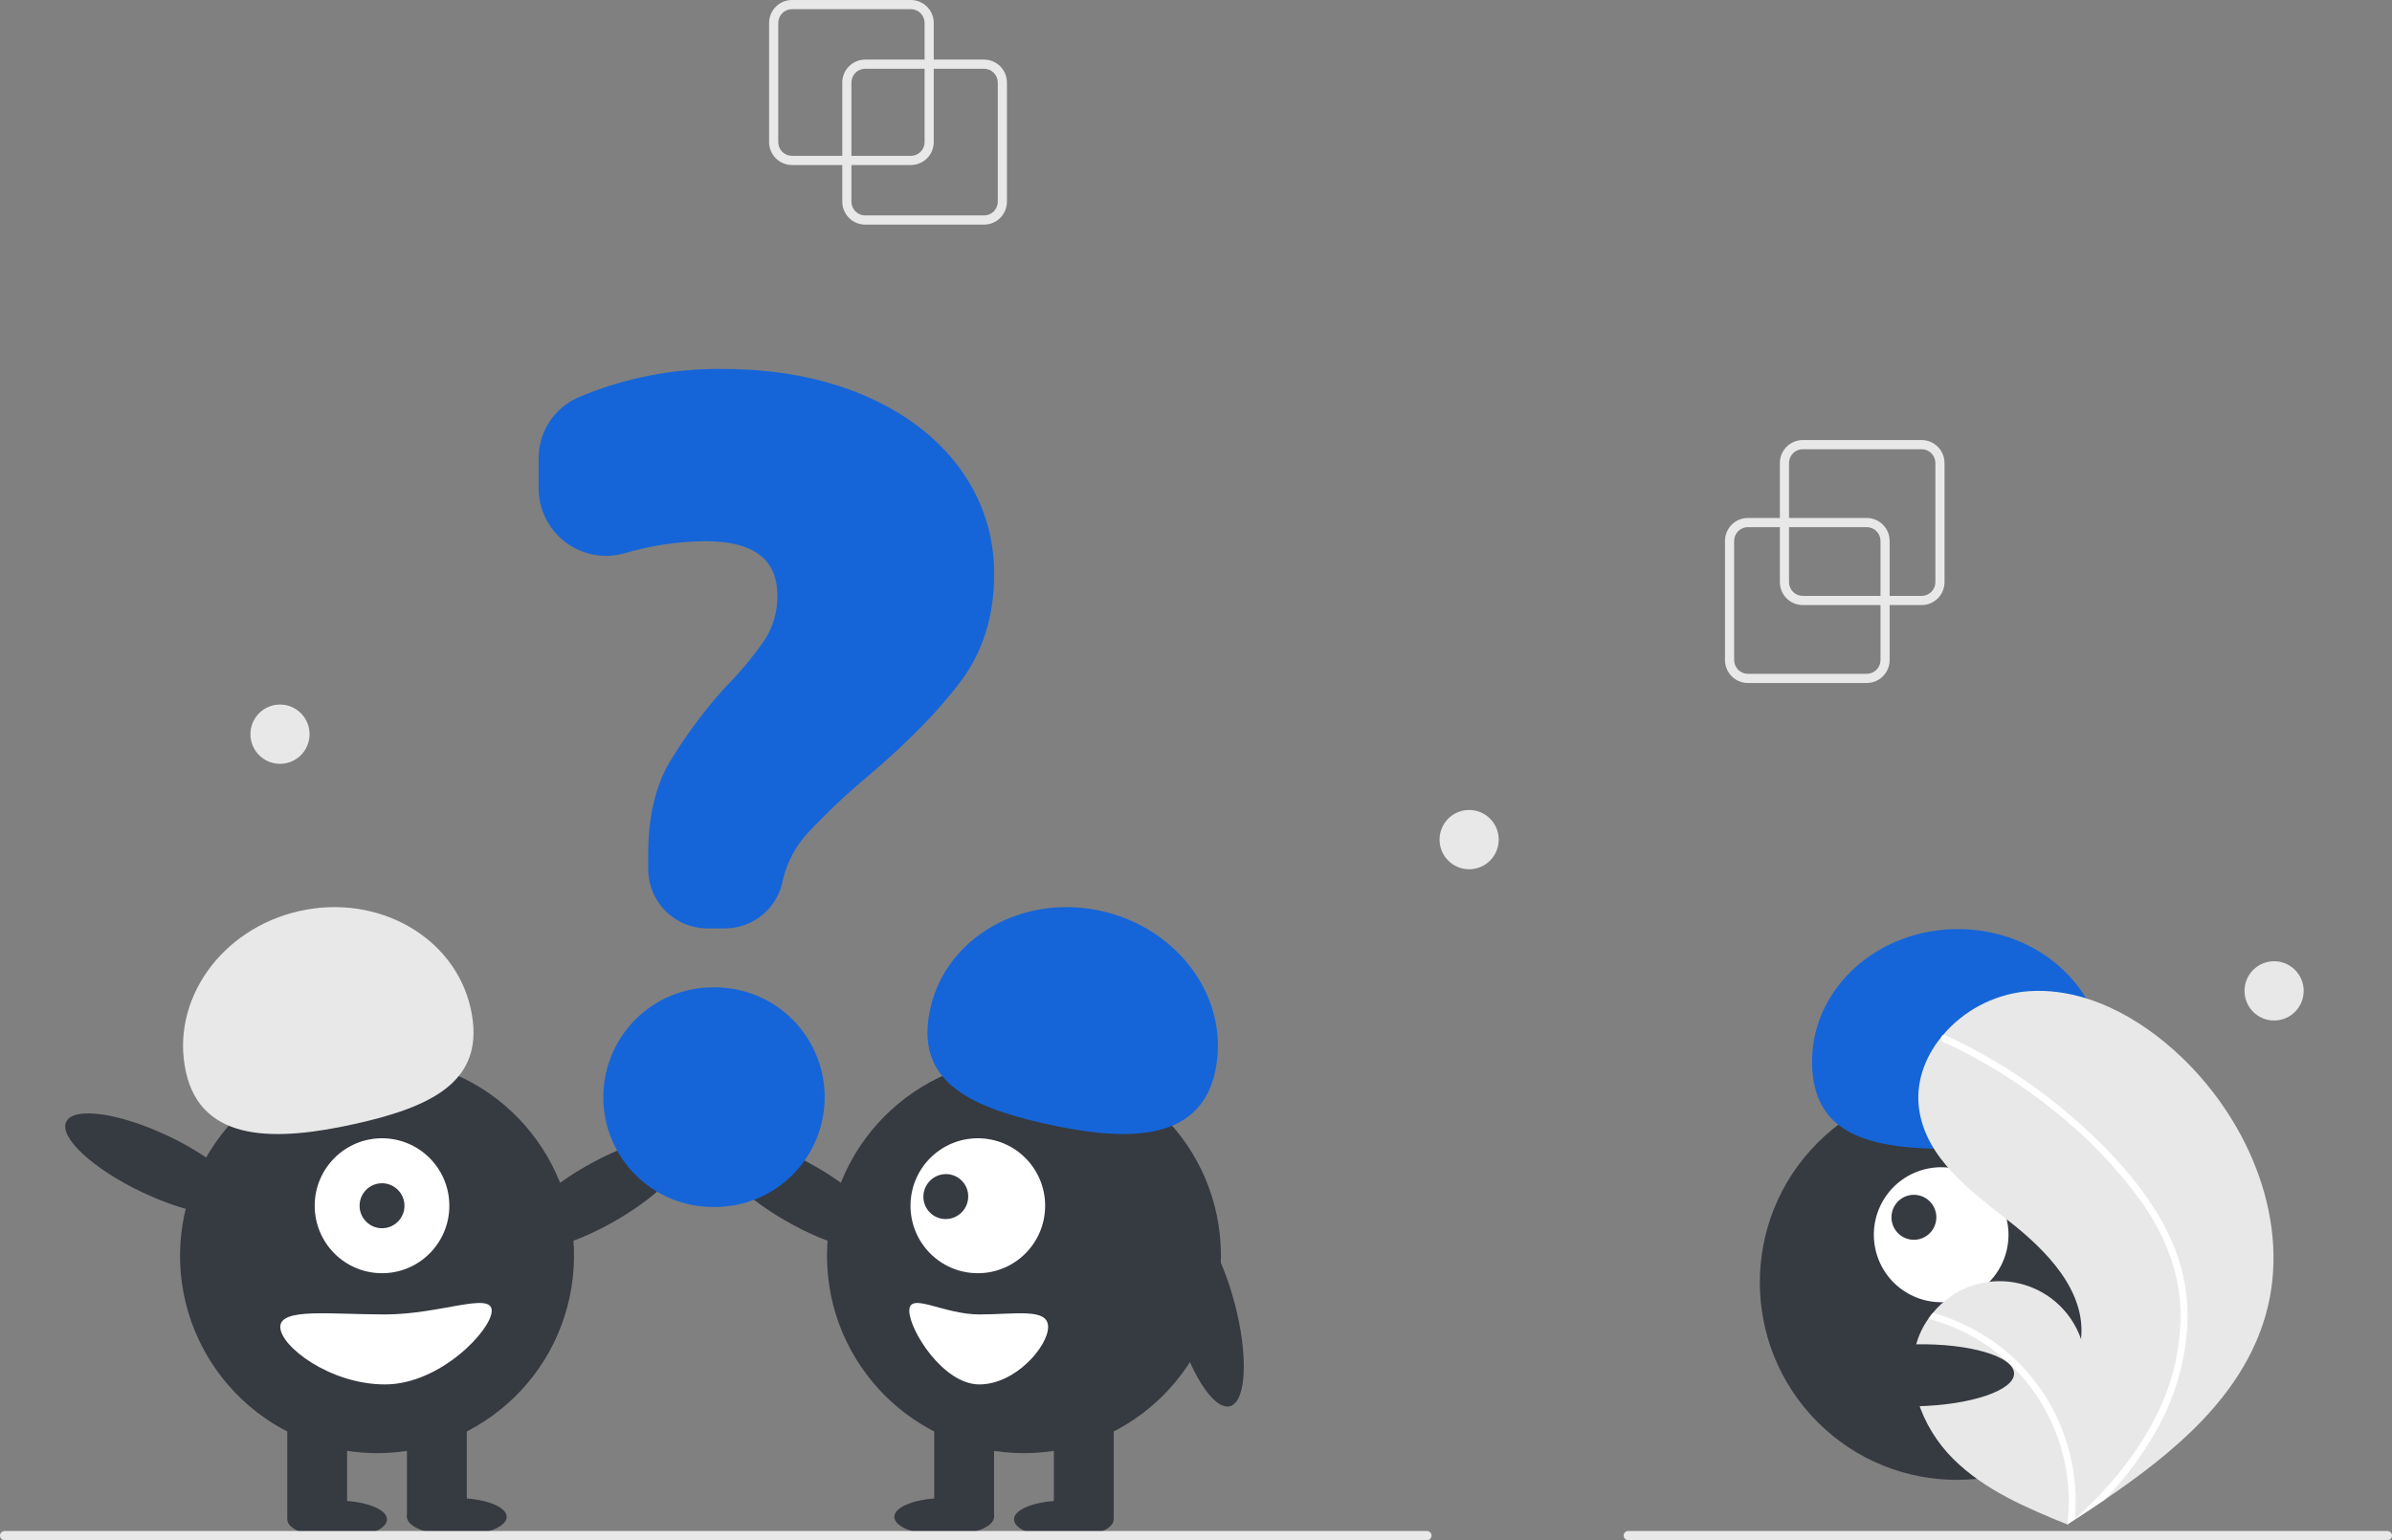 <svg width="295" height="190" viewBox="0 0 295 190" fill="none" xmlns="http://www.w3.org/2000/svg">
<rect x="0" y="0" width="295" height="190" fill="#808080" stroke="none"/>
<g clip-path="url(#clip0)">
<path d="M258.507 175.427C267.994 165.916 267.994 150.496 258.507 140.986C249.021 131.475 233.64 131.475 224.153 140.986C214.666 150.496 214.666 165.916 224.153 175.427C233.64 184.937 249.021 184.937 258.507 175.427Z" fill="#363A41"/>
<path d="M241.195 160.447C245.672 159.453 248.498 155.009 247.507 150.521C246.516 146.033 242.083 143.2 237.606 144.193C233.129 145.187 230.303 149.631 231.294 154.119C232.285 158.607 236.718 161.44 241.195 160.447Z" fill="white"/>
<path d="M236.635 152.879C238.128 152.548 239.07 151.067 238.739 149.571C238.409 148.075 236.932 147.13 235.439 147.461C233.947 147.793 233.005 149.274 233.335 150.77C233.666 152.266 235.143 153.21 236.635 152.879Z" fill="#363A41"/>
<path d="M240.37 141.742C230.436 141.724 223.461 139.945 223.478 130.921C223.495 121.898 231.562 114.598 241.497 114.616C251.432 114.635 259.472 121.965 259.455 130.988C259.439 140.012 250.305 141.761 240.37 141.742Z" fill="#1565D8"/>
<path d="M279.405 162.277C276.555 172.188 268.234 179.126 259.555 185.019C258.343 185.842 257.131 186.646 255.918 187.431C255.91 187.435 255.901 187.443 255.893 187.446C255.835 187.484 255.776 187.522 255.722 187.559C255.472 187.721 255.221 187.883 254.973 188.043L255.109 188.104C255.109 188.104 255.243 188.176 255.097 188.116C255.053 188.097 255.008 188.081 254.964 188.063C249.922 186.024 244.79 183.835 240.926 180.016C236.918 176.05 234.575 169.829 236.746 164.619C237.031 163.936 237.391 163.288 237.82 162.686C237.996 162.433 238.186 162.191 238.383 161.954C239.58 160.489 241.145 159.37 242.917 158.713C244.688 158.055 246.603 157.882 248.463 158.212C250.323 158.542 252.062 159.363 253.501 160.59C254.94 161.817 256.027 163.406 256.65 165.194C257.288 159.242 252.392 154.256 247.681 150.578C242.968 146.901 237.612 142.896 236.701 136.977C236.192 133.684 237.334 130.493 239.415 127.931C239.48 127.853 239.544 127.775 239.61 127.699C242.143 124.715 245.706 122.799 249.587 122.334C256.814 121.581 263.834 125.416 269.085 130.454C277.535 138.559 282.644 151.009 279.405 162.277Z" fill="#E8E8E8"/>
<path d="M265.82 149.314C267.207 151.478 268.272 153.832 268.981 156.304C269.581 158.513 269.848 160.8 269.773 163.088C269.58 167.796 268.261 172.39 265.928 176.481C264.171 179.585 262.03 182.454 259.555 185.019C258.343 185.842 257.131 186.646 255.918 187.431C255.91 187.435 255.901 187.443 255.893 187.446C255.835 187.484 255.776 187.522 255.722 187.56C255.472 187.721 255.221 187.883 254.973 188.043C254.973 188.043 255.243 188.176 255.097 188.116C255.053 188.098 255.008 188.081 254.964 188.063C255.416 184.348 254.973 180.579 253.673 177.072C252.373 173.564 250.253 170.42 247.491 167.903C244.722 165.424 241.409 163.637 237.82 162.686C237.996 162.433 238.186 162.191 238.383 161.954C239.769 162.344 241.118 162.856 242.414 163.483C247.047 165.714 250.841 169.381 253.234 173.941C255.381 178.082 256.305 182.751 255.897 187.4C256.105 187.212 256.312 187.02 256.513 186.829C260.345 183.248 263.748 179.137 266.051 174.393C268.049 170.376 269.031 165.927 268.911 161.44C268.723 156.546 266.778 152.014 263.962 148.068C260.876 143.859 257.231 140.092 253.127 136.873C248.991 133.552 244.465 130.751 239.65 128.532C239.542 128.481 239.457 128.39 239.413 128.278C239.369 128.166 239.37 128.042 239.415 127.931C239.447 127.831 239.517 127.748 239.61 127.699C239.658 127.679 239.71 127.669 239.762 127.671C239.814 127.674 239.865 127.688 239.911 127.712C240.505 127.987 241.095 128.265 241.681 128.555C246.558 130.972 251.118 133.987 255.253 137.53C259.249 140.945 263.01 144.846 265.82 149.314Z" fill="white"/>
<path d="M41.579 189.745C44.975 189.745 47.729 188.71 47.729 187.433C47.729 186.156 44.975 185.121 41.579 185.121C38.182 185.121 35.429 186.156 35.429 187.433C35.429 188.71 38.182 189.745 41.579 189.745Z" fill="#363A41"/>
<path d="M56.339 189.437C59.735 189.437 62.488 188.401 62.488 187.125C62.488 185.848 59.735 184.812 56.339 184.812C52.942 184.812 50.188 185.848 50.188 187.125C50.188 188.401 52.942 189.437 56.339 189.437Z" fill="#363A41"/>
<path d="M75.933 150.575C81.744 147.217 85.603 143.011 84.551 141.182C83.5 139.353 77.936 140.593 72.124 143.952C66.312 147.311 62.454 151.516 63.506 153.345C64.557 155.174 70.121 153.934 75.933 150.575Z" fill="#363A41"/>
<path d="M70.477 158.811C72.626 145.535 63.633 133.026 50.39 130.871C37.147 128.717 24.669 137.733 22.52 151.009C20.371 164.286 29.364 176.795 42.607 178.949C55.85 181.104 68.328 172.088 70.477 158.811Z" fill="#363A41"/>
<path d="M42.809 174.023H35.429V187.279H42.809V174.023Z" fill="#363A41"/>
<path d="M57.569 174.023H50.188V187.279H57.569V174.023Z" fill="#363A41"/>
<path d="M47.114 157.068C51.699 157.068 55.416 153.342 55.416 148.745C55.416 144.148 51.699 140.421 47.114 140.421C42.528 140.421 38.811 144.148 38.811 148.745C38.811 153.342 42.528 157.068 47.114 157.068Z" fill="white"/>
<path d="M47.114 151.519C48.642 151.519 49.881 150.277 49.881 148.745C49.881 147.212 48.642 145.97 47.114 145.97C45.585 145.97 44.346 147.212 44.346 148.745C44.346 150.277 45.585 151.519 47.114 151.519Z" fill="#363A41"/>
<path d="M22.934 132.262C20.973 123.456 27.243 114.557 36.939 112.386C46.635 110.216 56.085 115.595 58.047 124.402C60.008 133.209 53.582 136.457 43.886 138.627C34.19 140.798 24.896 141.069 22.934 132.262Z" fill="#E8E8E8"/>
<path d="M30.112 148.828C31.014 146.921 26.832 143.038 20.771 140.156C14.71 137.274 9.065 136.484 8.163 138.392C7.261 140.299 11.442 144.182 17.503 147.064C23.564 149.946 29.209 150.736 30.112 148.828Z" fill="#363A41"/>
<path d="M34.566 163.696C34.566 166.08 40.688 170.786 47.481 170.786C54.274 170.786 60.643 164.076 60.643 161.692C60.643 159.309 54.274 162.155 47.481 162.155C40.688 162.155 34.566 161.312 34.566 163.696Z" fill="white"/>
<path d="M131.204 189.745C134.6 189.745 137.354 188.71 137.354 187.433C137.354 186.156 134.6 185.121 131.204 185.121C127.807 185.121 125.054 186.156 125.054 187.433C125.054 188.71 127.807 189.745 131.204 189.745Z" fill="#363A41"/>
<path d="M116.444 189.437C119.84 189.437 122.594 188.401 122.594 187.125C122.594 185.848 119.84 184.812 116.444 184.812C113.047 184.812 110.294 185.848 110.294 187.125C110.294 188.401 113.047 189.437 116.444 189.437Z" fill="#363A41"/>
<path d="M109.277 153.345C110.329 151.516 106.47 147.311 100.658 143.952C94.847 140.593 89.283 139.353 88.231 141.182C87.179 143.011 91.038 147.217 96.85 150.575C102.661 153.934 108.225 155.174 109.277 153.345Z" fill="#363A41"/>
<path d="M126.284 179.264C139.7 179.264 150.576 168.36 150.576 154.91C150.576 141.46 139.7 130.557 126.284 130.557C112.868 130.557 101.992 141.46 101.992 154.91C101.992 168.36 112.868 179.264 126.284 179.264Z" fill="#363A41"/>
<path d="M137.354 174.023H129.974V187.279H137.354V174.023Z" fill="#363A41"/>
<path d="M122.594 174.023H115.214V187.279H122.594V174.023Z" fill="#363A41"/>
<path d="M120.592 157.068C125.178 157.068 128.895 153.342 128.895 148.745C128.895 144.148 125.178 140.421 120.592 140.421C116.007 140.421 112.29 144.148 112.29 148.745C112.29 153.342 116.007 157.068 120.592 157.068Z" fill="white"/>
<path d="M118.592 149.568C119.676 148.482 119.683 146.727 118.607 145.647C117.532 144.568 115.781 144.573 114.696 145.659C113.612 146.745 113.605 148.501 114.681 149.58C115.756 150.66 117.507 150.654 118.592 149.568Z" fill="#363A41"/>
<path d="M128.896 138.627C119.2 136.457 112.774 133.209 114.736 124.402C116.697 115.595 126.147 110.216 135.844 112.386C145.54 114.557 151.81 123.456 149.848 132.262C147.887 141.069 138.592 140.798 128.896 138.627Z" fill="#1565D8"/>
<path d="M151.687 173.474C153.722 172.932 153.976 167.224 152.254 160.724C150.532 154.224 147.486 149.394 145.451 149.936C143.415 150.478 143.161 156.187 144.883 162.686C146.605 169.186 149.651 174.016 151.687 173.474Z" fill="#363A41"/>
<path d="M120.78 162.155C116.321 162.155 112.139 159.309 112.139 161.692C112.139 164.076 116.321 170.786 120.78 170.786C125.24 170.786 129.259 166.08 129.259 163.696C129.259 161.313 125.24 162.155 120.78 162.155Z" fill="white"/>
<path d="M89.386 114.531H87.229C85.297 114.529 83.444 113.758 82.077 112.388C80.711 111.018 79.942 109.161 79.94 107.223V105.408C79.94 100.91 80.79 97.145 82.466 94.216C84.498 90.808 86.868 87.615 89.541 84.686C91.315 82.898 92.925 80.952 94.351 78.874C95.374 77.259 95.902 75.379 95.87 73.466C95.87 68.955 92.938 66.762 86.907 66.762C83.561 66.8 80.237 67.3 77.028 68.249C75.79 68.603 74.487 68.664 73.222 68.428C71.956 68.192 70.763 67.664 69.735 66.887C68.708 66.11 67.874 65.104 67.3 63.949C66.726 62.794 66.428 61.522 66.427 60.231V56.556C66.42 54.973 66.871 53.423 67.725 52.092C68.58 50.762 69.801 49.708 71.24 49.059C76.908 46.634 83.021 45.429 89.183 45.521C95.638 45.521 101.465 46.608 106.503 48.751C111.55 50.9 115.538 53.929 118.355 57.756C121.163 61.555 122.656 66.171 122.605 70.9C122.605 75.978 121.222 80.4 118.495 84.045C115.798 87.653 111.931 91.602 107.002 95.785C104.405 97.95 101.944 100.274 99.634 102.744C98.141 104.355 97.086 106.324 96.57 108.461C96.283 110.162 95.403 111.705 94.088 112.816C92.772 113.927 91.107 114.535 89.386 114.531Z" fill="#1565D8"/>
<path d="M88.187 148.896H87.903C84.321 148.893 80.887 147.465 78.355 144.926C75.824 142.386 74.402 138.942 74.402 135.352C74.402 131.761 75.824 128.318 78.355 125.778C80.887 123.238 84.321 121.81 87.903 121.808H88.187C89.962 121.807 91.72 122.156 93.36 122.837C95 123.517 96.49 124.514 97.746 125.772C99.001 127.03 99.997 128.523 100.676 130.167C101.356 131.811 101.706 133.573 101.706 135.352C101.706 137.131 101.356 138.893 100.676 140.537C99.997 142.181 99.001 143.674 97.746 144.932C96.49 146.19 95 147.187 93.36 147.867C91.72 148.547 89.962 148.897 88.187 148.896Z" fill="#1565D8"/>
<path d="M175.985 190H0.564C0.414 190 0.271 189.94 0.165 189.834C0.059 189.728 0 189.585 0 189.435C0 189.285 0.059 189.141 0.165 189.035C0.271 188.929 0.414 188.869 0.564 188.869H175.985C176.134 188.869 176.278 188.929 176.384 189.035C176.489 189.141 176.549 189.285 176.549 189.435C176.549 189.585 176.489 189.728 176.384 189.834C176.278 189.94 176.134 190 175.985 190Z" fill="#E8E8E8"/>
<path d="M294.436 190H200.803C200.653 190 200.51 189.94 200.404 189.834C200.298 189.728 200.239 189.585 200.239 189.435C200.239 189.285 200.298 189.141 200.404 189.035C200.51 188.929 200.653 188.869 200.803 188.869H294.436C294.586 188.869 294.729 188.929 294.835 189.035C294.941 189.141 295 189.285 295 189.435C295 189.585 294.941 189.728 294.835 189.834C294.729 189.94 294.586 190 294.436 190Z" fill="#E8E8E8"/>
<path d="M236.322 173.483C243.029 173.351 248.432 171.533 248.391 169.423C248.35 167.312 242.88 165.707 236.173 165.839C229.466 165.97 224.062 167.788 224.104 169.899C224.145 172.01 229.615 173.614 236.322 173.483Z" fill="#363A41"/>
<path d="M230.225 84.256H215.56C214.812 84.255 214.095 83.957 213.566 83.427C213.038 82.897 212.74 82.178 212.739 81.429V66.726C212.74 65.977 213.038 65.258 213.566 64.728C214.095 64.198 214.812 63.9 215.56 63.899H230.225C230.973 63.9 231.689 64.198 232.218 64.728C232.747 65.258 233.044 65.977 233.045 66.726V81.429C233.044 82.178 232.747 82.897 232.218 83.427C231.689 83.957 230.973 84.255 230.225 84.256ZM215.56 65.03C215.111 65.03 214.681 65.209 214.364 65.527C214.046 65.845 213.868 66.276 213.867 66.726V81.429C213.868 81.879 214.046 82.31 214.364 82.628C214.681 82.946 215.111 83.125 215.56 83.125H230.225C230.674 83.125 231.104 82.946 231.421 82.628C231.738 82.31 231.917 81.879 231.917 81.429V66.726C231.917 66.276 231.738 65.845 231.421 65.527C231.104 65.209 230.674 65.03 230.225 65.03H215.56Z" fill="#E8E8E8"/>
<path d="M236.994 74.643H222.328C221.58 74.642 220.864 74.344 220.335 73.814C219.806 73.284 219.509 72.565 219.508 71.815V57.113C219.509 56.363 219.806 55.645 220.335 55.115C220.864 54.585 221.58 54.286 222.328 54.286H236.994C237.741 54.286 238.458 54.585 238.987 55.115C239.516 55.645 239.813 56.363 239.814 57.113V71.815C239.813 72.565 239.516 73.284 238.987 73.814C238.458 74.344 237.741 74.642 236.994 74.643ZM222.328 55.417C221.88 55.417 221.449 55.596 221.132 55.914C220.815 56.232 220.637 56.663 220.636 57.113V71.815C220.637 72.265 220.815 72.696 221.132 73.014C221.449 73.332 221.88 73.511 222.328 73.512H236.994C237.442 73.511 237.872 73.332 238.19 73.014C238.507 72.696 238.685 72.265 238.686 71.815V57.113C238.685 56.663 238.507 56.232 238.19 55.914C237.872 55.596 237.442 55.417 236.994 55.417H222.328Z" fill="#E8E8E8"/>
<path d="M121.363 27.708H106.697C105.949 27.707 105.233 27.409 104.704 26.879C104.175 26.349 103.878 25.63 103.877 24.881V10.178C103.878 9.429 104.175 8.71 104.704 8.18C105.233 7.65 105.949 7.352 106.697 7.351H121.363C122.11 7.352 122.827 7.65 123.356 8.18C123.885 8.71 124.182 9.429 124.183 10.178V24.881C124.182 25.63 123.885 26.349 123.356 26.879C122.827 27.409 122.11 27.707 121.363 27.708ZM106.697 8.482C106.249 8.483 105.818 8.661 105.501 8.979C105.184 9.297 105.005 9.729 105.005 10.178V24.881C105.005 25.331 105.184 25.762 105.501 26.08C105.818 26.398 106.249 26.577 106.697 26.577H121.363C121.811 26.577 122.241 26.398 122.559 26.08C122.876 25.762 123.054 25.331 123.055 24.881V10.178C123.054 9.729 122.876 9.297 122.559 8.979C122.241 8.661 121.811 8.483 121.363 8.482H106.697Z" fill="#E8E8E8"/>
<path d="M112.338 20.357H97.672C96.925 20.356 96.208 20.058 95.679 19.528C95.15 18.998 94.853 18.279 94.852 17.53V2.827C94.853 2.078 95.15 1.359 95.679 0.829C96.208 0.299 96.925 0.001 97.672 0H112.338C113.085 0.001 113.802 0.299 114.331 0.829C114.86 1.359 115.157 2.078 115.158 2.827V17.53C115.157 18.279 114.86 18.998 114.331 19.528C113.802 20.058 113.085 20.356 112.338 20.357ZM97.672 1.131C97.224 1.131 96.794 1.31 96.476 1.628C96.159 1.946 95.981 2.378 95.98 2.827V17.53C95.981 17.98 96.159 18.411 96.476 18.729C96.794 19.047 97.224 19.226 97.672 19.226H112.338C112.786 19.226 113.216 19.047 113.534 18.729C113.851 18.411 114.029 17.98 114.03 17.53V2.827C114.029 2.378 113.851 1.946 113.534 1.628C113.216 1.31 112.786 1.131 112.338 1.131H97.672Z" fill="#E8E8E8"/>
<path d="M181.186 107.235C183.2 107.235 184.833 105.598 184.833 103.578C184.833 101.559 183.2 99.921 181.186 99.921C179.171 99.921 177.538 101.559 177.538 103.578C177.538 105.598 179.171 107.235 181.186 107.235Z" fill="#E8E8E8"/>
<path d="M34.532 94.229C36.546 94.229 38.179 92.592 38.179 90.572C38.179 88.553 36.546 86.915 34.532 86.915C32.517 86.915 30.884 88.553 30.884 90.572C30.884 92.592 32.517 94.229 34.532 94.229Z" fill="#E8E8E8"/>
<path d="M280.459 125.896C282.473 125.896 284.107 124.259 284.107 122.239C284.107 120.22 282.473 118.582 280.459 118.582C278.444 118.582 276.811 120.22 276.811 122.239C276.811 124.259 278.444 125.896 280.459 125.896Z" fill="#E8E8E8"/>
</g>
<defs>
<clipPath id="clip0">
<rect width="295" height="190" fill="white"/>
</clipPath>
</defs>
</svg>
